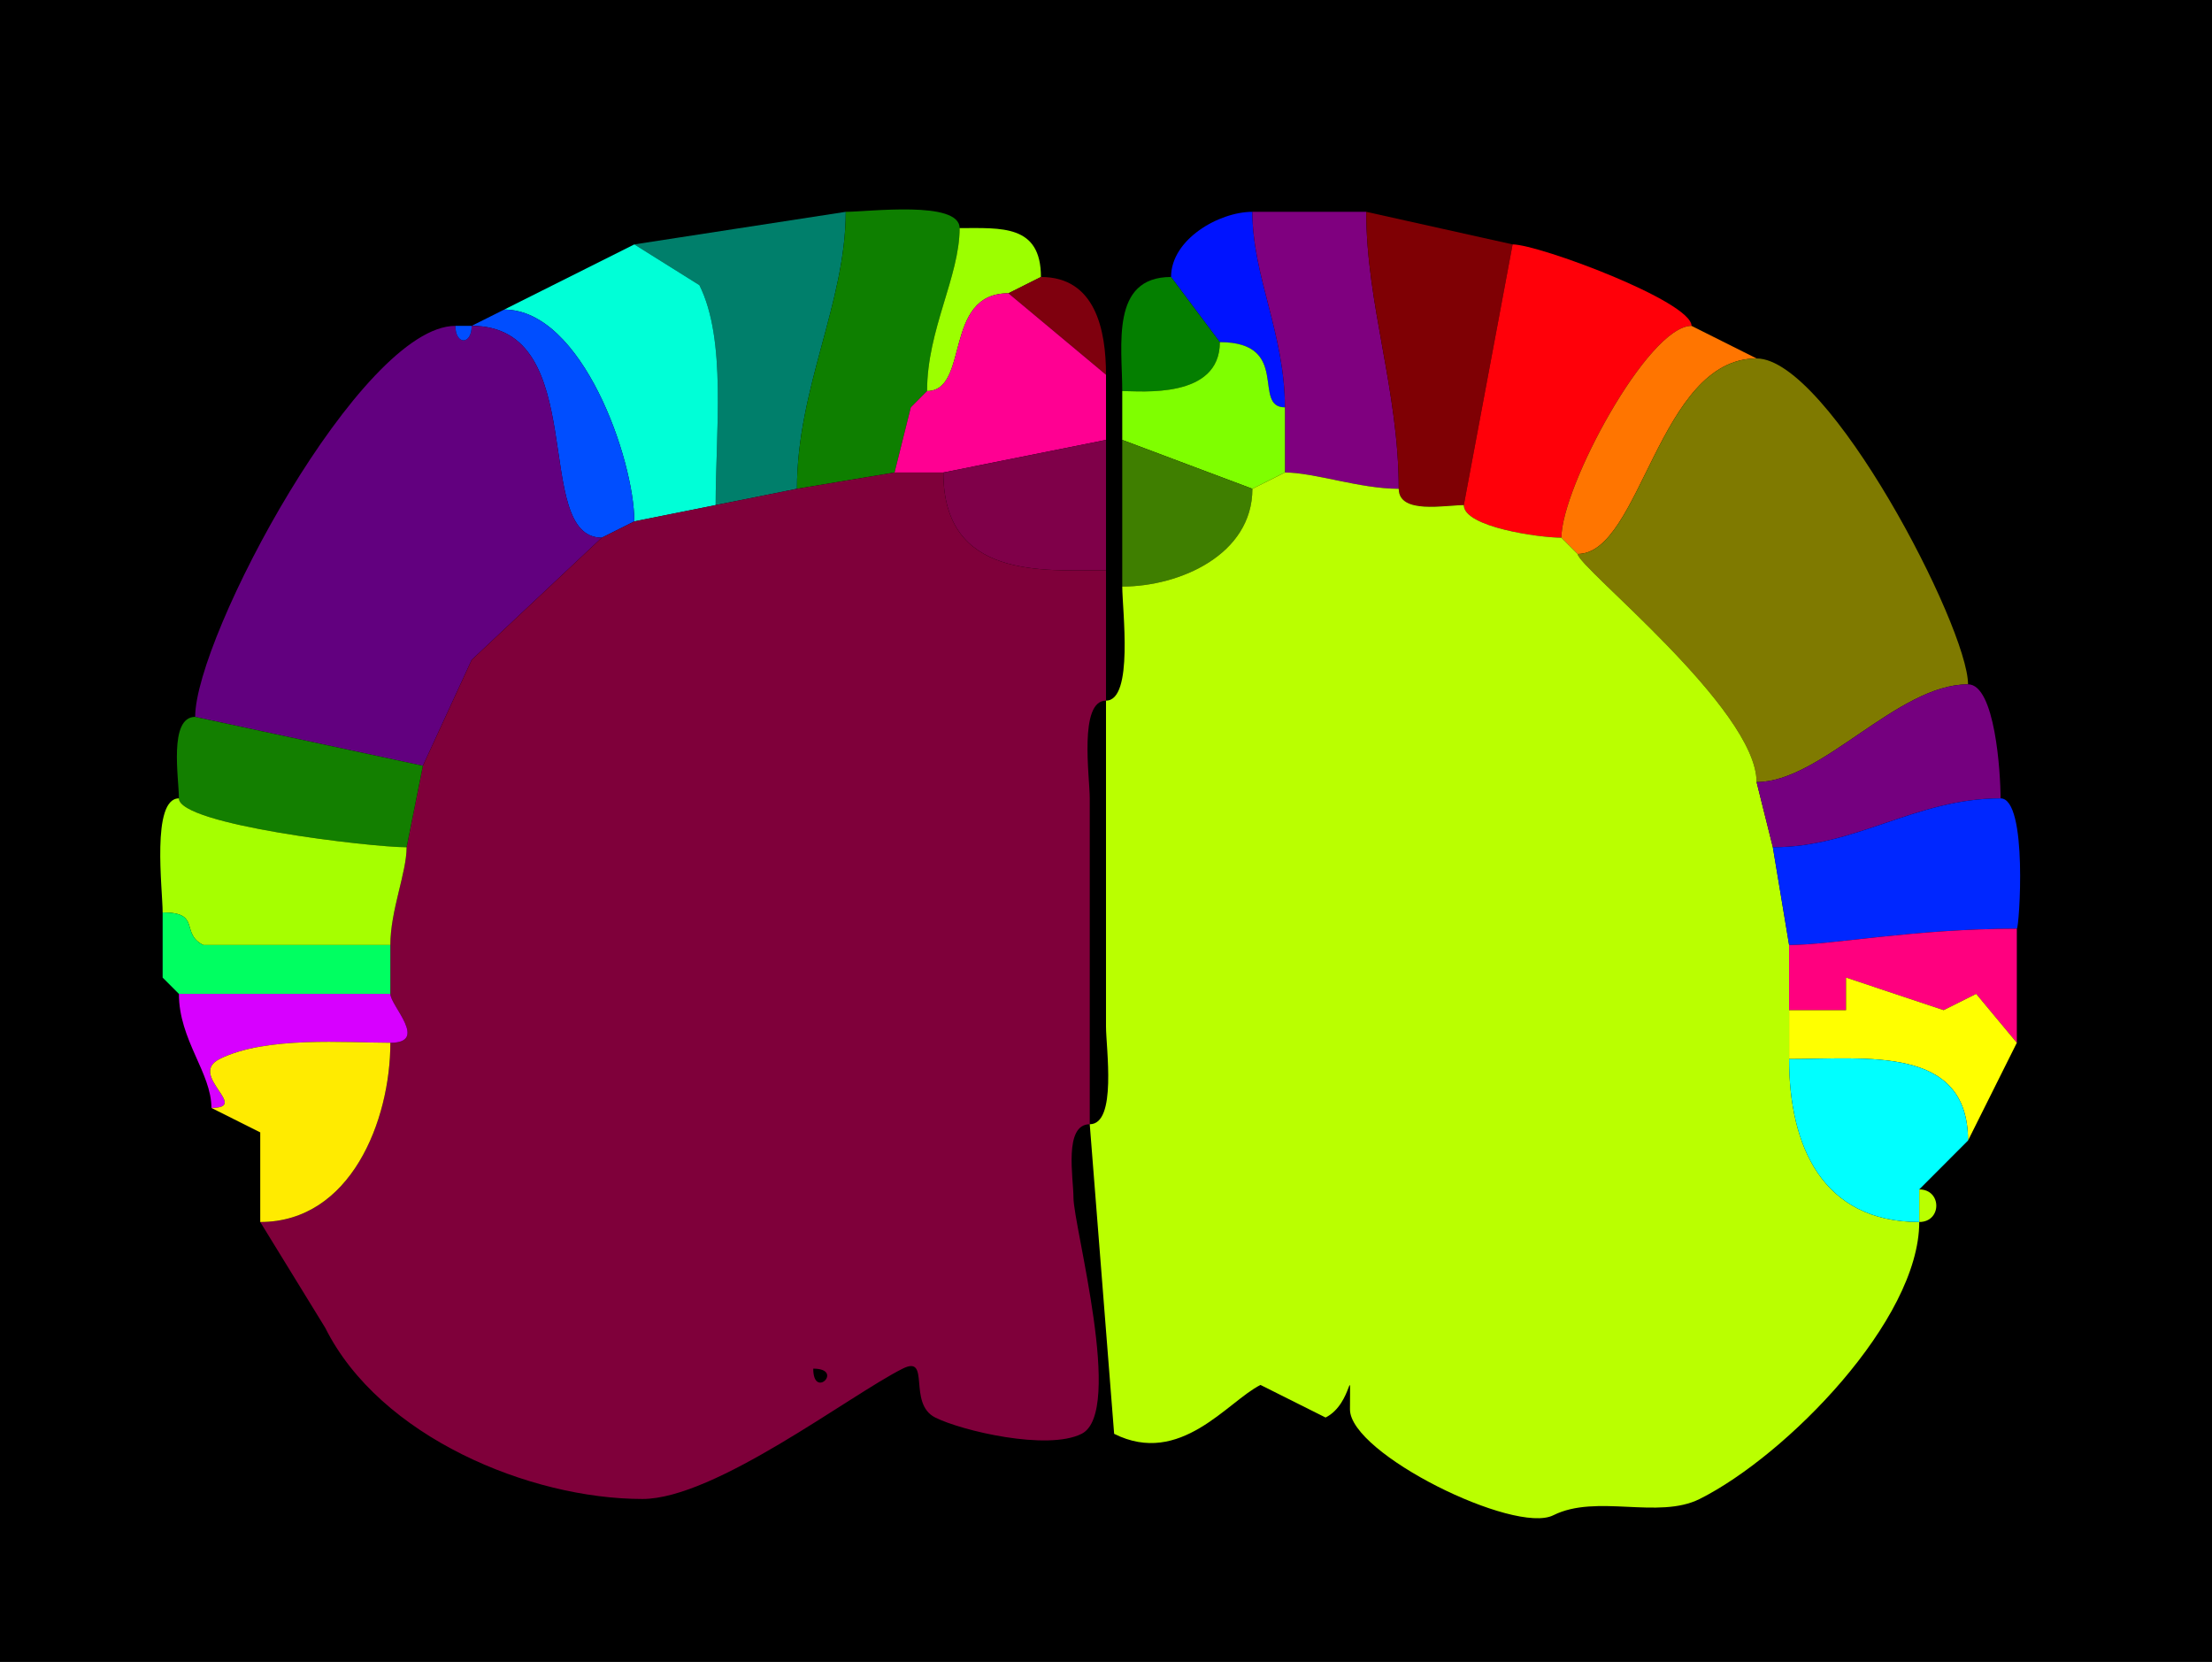 <?xml version="1.0" encoding="UTF-8"?>
<svg xmlns="http://www.w3.org/2000/svg" xmlns:xlink="http://www.w3.org/1999/xlink" width="430px" height="323px" viewBox="0 0 430 323" version="1.1">
<g id="surface1">
<rect x="0" y="0" width="430" height="323" style="fill:rgb(0%,0%,0%);fill-opacity:1;stroke:none;"/>
<path style=" stroke:none;fill-rule:nonzero;fill:rgb(0%,49.804%,41.961%);fill-opacity:1;" d="M 154.926 95 L 139.117 98.168 C 139.117 83.707 141.281 66.086 135.957 55.418 C 135.957 55.418 123.309 47.5 123.309 47.5 C 123.309 47.5 164.41 41.168 164.41 41.168 C 164.41 58.883 154.926 75.41 154.926 95 Z M 154.926 95 "/>
<path style=" stroke:none;fill-rule:nonzero;fill:rgb(5.49%,49.804%,0%);fill-opacity:1;" d="M 173.898 91.832 L 154.926 95 C 154.926 75.41 164.41 58.883 164.41 41.168 C 168.855 41.168 186.543 38.906 186.543 44.332 C 186.543 53.77 180.219 64.062 180.219 76 C 180.219 76 177.059 79.168 177.059 79.168 C 177.059 79.168 173.898 91.832 173.898 91.832 Z M 173.898 91.832 "/>
<path style=" stroke:none;fill-rule:nonzero;fill:rgb(0%,7.451%,100%);fill-opacity:1;" d="M 237.133 66.5 C 251.113 66.5 243.285 79.168 249.781 79.168 C 249.781 64.906 243.457 53.691 243.457 41.168 C 236.996 41.168 227.648 46.488 227.648 53.832 C 227.648 53.832 237.133 66.5 237.133 66.5 Z M 237.133 66.5 "/>
<path style=" stroke:none;fill-rule:nonzero;fill:rgb(49.804%,0%,49.804%);fill-opacity:1;" d="M 249.781 91.832 C 255.531 91.832 264.293 95 271.91 95 C 271.91 75.844 265.59 59.129 265.59 41.168 C 265.59 41.168 243.457 41.168 243.457 41.168 C 243.457 53.691 249.781 64.906 249.781 79.168 C 249.781 79.168 249.781 91.832 249.781 91.832 Z M 249.781 91.832 "/>
<path style=" stroke:none;fill-rule:nonzero;fill:rgb(49.804%,0%,1.569%);fill-opacity:1;" d="M 271.91 95 C 271.91 100 280.938 98.168 284.559 98.168 C 284.559 98.168 294.043 47.5 294.043 47.5 C 294.043 47.5 265.59 41.168 265.59 41.168 C 265.59 59.129 271.91 75.844 271.91 95 Z M 271.91 95 "/>
<path style=" stroke:none;fill-rule:nonzero;fill:rgb(61.176%,100%,0%);fill-opacity:1;" d="M 196.031 57 C 183.25 57 188.531 76 180.219 76 C 180.219 64.062 186.543 53.77 186.543 44.332 C 194.652 44.332 202.352 43.586 202.352 53.832 C 202.352 53.832 196.031 57 196.031 57 Z M 196.031 57 "/>
<path style=" stroke:none;fill-rule:nonzero;fill:rgb(0%,100%,84.314%);fill-opacity:1;" d="M 139.117 98.168 L 123.309 101.332 C 123.309 89.391 113.188 60.168 98.016 60.168 C 98.016 60.168 123.309 47.5 123.309 47.5 C 123.309 47.5 135.957 55.418 135.957 55.418 C 141.281 66.086 139.117 83.707 139.117 98.168 Z M 139.117 98.168 "/>
<path style=" stroke:none;fill-rule:nonzero;fill:rgb(100%,0%,3.529%);fill-opacity:1;" d="M 284.559 98.168 C 284.559 102.449 299.242 104.5 303.531 104.5 C 303.531 94.746 320.332 63.332 328.824 63.332 C 328.824 58.555 299.094 47.5 294.043 47.5 C 294.043 47.5 284.559 98.168 284.559 98.168 Z M 284.559 98.168 "/>
<path style=" stroke:none;fill-rule:nonzero;fill:rgb(49.804%,0%,5.49%);fill-opacity:1;" d="M 196.031 57 L 215 72.832 C 215 64.125 212.949 53.832 202.352 53.832 C 202.352 53.832 196.031 57 196.031 57 Z M 196.031 57 "/>
<path style=" stroke:none;fill-rule:nonzero;fill:rgb(1.569%,49.804%,0%);fill-opacity:1;" d="M 237.133 66.5 C 237.133 77.609 221.746 76 218.16 76 C 218.16 67.164 215.805 53.832 227.648 53.832 C 227.648 53.832 237.133 66.5 237.133 66.5 Z M 237.133 66.5 "/>
<path style=" stroke:none;fill-rule:nonzero;fill:rgb(100%,0%,57.255%);fill-opacity:1;" d="M 173.898 91.832 L 183.383 91.832 C 183.383 91.832 215 85.5 215 85.5 C 215 85.5 215 72.832 215 72.832 C 215 72.832 196.031 57 196.031 57 C 183.25 57 188.531 76 180.219 76 C 180.219 76 177.059 79.168 177.059 79.168 C 177.059 79.168 173.898 91.832 173.898 91.832 Z M 173.898 91.832 "/>
<path style=" stroke:none;fill-rule:nonzero;fill:rgb(0%,30.588%,100%);fill-opacity:1;" d="M 123.309 101.332 L 116.984 104.5 C 103.172 104.5 115.07 63.332 91.691 63.332 C 91.691 63.332 98.016 60.168 98.016 60.168 C 113.188 60.168 123.309 89.391 123.309 101.332 Z M 123.309 101.332 "/>
<path style=" stroke:none;fill-rule:nonzero;fill:rgb(38.431%,0%,49.804%);fill-opacity:1;" d="M 37.941 139.332 L 82.207 148.832 C 82.207 148.832 91.691 128.25 91.691 128.25 C 91.691 128.25 116.984 104.5 116.984 104.5 C 103.172 104.5 115.07 63.332 91.691 63.332 C 91.691 67.09 88.531 67.09 88.531 63.332 C 70.16 63.332 37.941 123.777 37.941 139.332 Z M 37.941 139.332 "/>
<path style=" stroke:none;fill-rule:nonzero;fill:rgb(0%,30.588%,100%);fill-opacity:1;" d="M 88.531 63.332 L 91.691 63.332 C 91.691 67.09 88.531 67.09 88.531 63.332 Z M 88.531 63.332 "/>
<path style=" stroke:none;fill-rule:nonzero;fill:rgb(49.804%,100%,0%);fill-opacity:1;" d="M 249.781 91.832 L 243.457 95 C 243.457 95 218.16 85.5 218.16 85.5 C 218.16 85.5 218.16 76 218.16 76 C 221.746 76 237.133 77.609 237.133 66.5 C 251.113 66.5 243.285 79.168 249.781 79.168 C 249.781 79.168 249.781 91.832 249.781 91.832 Z M 249.781 91.832 "/>
<path style=" stroke:none;fill-rule:nonzero;fill:rgb(100%,45.882%,0%);fill-opacity:1;" d="M 303.531 104.5 L 306.691 107.668 C 318.977 107.668 322.375 69.668 341.469 69.668 C 341.469 69.668 328.824 63.332 328.824 63.332 C 320.332 63.332 303.531 94.746 303.531 104.5 Z M 303.531 104.5 "/>
<path style=" stroke:none;fill-rule:nonzero;fill:rgb(49.804%,47.843%,0%);fill-opacity:1;" d="M 382.574 133 C 368.812 133 354.094 152 341.469 152 C 341.469 137.738 306.691 110.199 306.691 107.668 C 318.977 107.668 322.375 69.668 341.469 69.668 C 355.461 69.668 382.574 121.879 382.574 133 Z M 382.574 133 "/>
<path style=" stroke:none;fill-rule:nonzero;fill:rgb(61.176%,100%,0%);fill-opacity:1;" d="M 180.219 76 L 177.059 79.168 C 177.059 79.168 180.219 76 180.219 76 Z M 180.219 76 "/>
<path style=" stroke:none;fill-rule:nonzero;fill:rgb(49.804%,0%,28.627%);fill-opacity:1;" d="M 183.383 91.832 C 183.383 112.672 202.922 110.832 215 110.832 C 215 110.832 215 85.5 215 85.5 C 215 85.5 183.383 91.832 183.383 91.832 Z M 183.383 91.832 "/>
<path style=" stroke:none;fill-rule:nonzero;fill:rgb(24.706%,49.804%,0%);fill-opacity:1;" d="M 243.457 95 C 243.457 107.801 229.34 114 218.16 114 C 218.16 114 218.16 85.5 218.16 85.5 C 218.16 85.5 243.457 95 243.457 95 Z M 243.457 95 "/>
<path style=" stroke:none;fill-rule:evenodd;fill:rgb(49.804%,0%,22.745%);fill-opacity:1;" d="M 158.09 266 C 158.09 272.113 164.191 266 158.09 266 M 211.84 218.5 C 206.734 218.5 208.676 228.98 208.676 232.75 C 208.676 238.281 218.586 274.496 210.258 278.668 C 203.582 282.008 186.945 278.078 181.801 275.5 C 176.352 272.77 181.02 263.223 175.477 266 C 165.137 271.18 138.996 291.332 124.891 291.332 C 103.008 291.332 73.816 279.273 63.234 258.082 L 50.59 237.5 C 68.199 237.5 75.883 217.77 75.883 202.668 C 83.383 202.668 75.883 195.434 75.883 193.168 C 75.883 193.168 75.883 183.668 75.883 183.668 C 75.883 176.941 79.043 169.617 79.043 164.668 C 79.043 164.668 82.207 148.832 82.207 148.832 C 82.207 148.832 91.691 128.25 91.691 128.25 C 91.691 128.25 116.984 104.5 116.984 104.5 C 116.984 104.5 123.309 101.332 123.309 101.332 C 123.309 101.332 139.117 98.168 139.117 98.168 C 139.117 98.168 154.926 95 154.926 95 C 154.926 95 173.898 91.832 173.898 91.832 C 173.898 91.832 183.383 91.832 183.383 91.832 C 183.383 112.672 202.922 110.832 215 110.832 C 215 110.832 215 136.168 215 136.168 C 209.676 136.168 211.84 150.984 211.84 155.168 C 211.84 155.168 211.84 218.5 211.84 218.5 Z M 211.84 218.5 "/>
<path style=" stroke:none;fill-rule:nonzero;fill:rgb(72.941%,100%,0%);fill-opacity:1;" d="M 211.84 218.5 L 216.582 278.668 C 229.453 285.113 238.629 272.375 245.035 269.168 L 257.684 275.5 C 263.078 272.801 262.426 263.711 262.426 273.918 C 262.426 282.539 294.414 298.273 301.949 294.5 C 310.336 290.301 322.359 295.359 330.406 291.332 C 347.258 282.895 373.09 256.598 373.09 237.5 C 354.227 237.5 347.793 222.672 347.793 205.832 C 347.793 205.832 347.793 196.332 347.793 196.332 C 347.793 196.332 347.793 183.668 347.793 183.668 C 347.793 183.668 344.633 164.668 344.633 164.668 C 344.633 164.668 341.469 152 341.469 152 C 341.469 137.738 306.691 110.199 306.691 107.668 C 306.691 107.668 303.531 104.5 303.531 104.5 C 299.242 104.5 284.559 102.449 284.559 98.168 C 280.938 98.168 271.91 100 271.91 95 C 264.293 95 255.531 91.832 249.781 91.832 C 249.781 91.832 243.457 95 243.457 95 C 243.457 107.801 229.34 114 218.16 114 C 218.16 118.449 220.418 136.168 215 136.168 C 215 136.168 215 199.5 215 199.5 C 215 203.684 217.164 218.5 211.84 218.5 Z M 211.84 218.5 "/>
<path style=" stroke:none;fill-rule:nonzero;fill:rgb(45.882%,0%,49.804%);fill-opacity:1;" d="M 388.898 155.168 C 372.355 155.168 360.777 164.668 344.633 164.668 C 344.633 164.668 341.469 152 341.469 152 C 354.094 152 368.812 133 382.574 133 C 387.832 133 388.898 150.121 388.898 155.168 Z M 388.898 155.168 "/>
<path style=" stroke:none;fill-rule:nonzero;fill:rgb(7.451%,49.804%,0%);fill-opacity:1;" d="M 34.781 155.168 C 34.781 160.289 72.074 164.668 79.043 164.668 C 79.043 164.668 82.207 148.832 82.207 148.832 C 82.207 148.832 37.941 139.332 37.941 139.332 C 32.746 139.332 34.781 151.258 34.781 155.168 Z M 34.781 155.168 "/>
<path style=" stroke:none;fill-rule:nonzero;fill:rgb(65.098%,100%,0%);fill-opacity:1;" d="M 31.617 177.332 C 39.234 177.332 34.953 181.379 39.523 183.668 L 75.883 183.668 C 75.883 176.941 79.043 169.617 79.043 164.668 C 72.074 164.668 34.781 160.289 34.781 155.168 C 29.363 155.168 31.617 172.883 31.617 177.332 Z M 31.617 177.332 "/>
<path style=" stroke:none;fill-rule:nonzero;fill:rgb(0%,15.294%,100%);fill-opacity:1;" d="M 392.059 180.5 C 372.055 180.5 356.07 183.668 347.793 183.668 C 347.793 183.668 344.633 164.668 344.633 164.668 C 360.777 164.668 372.355 155.168 388.898 155.168 C 394.273 155.168 392.527 180.5 392.059 180.5 Z M 392.059 180.5 "/>
<path style=" stroke:none;fill-rule:nonzero;fill:rgb(0%,100%,38.039%);fill-opacity:1;" d="M 34.781 193.168 C 54.449 193.168 58.777 193.168 75.883 193.168 C 75.883 193.168 75.883 183.668 75.883 183.668 C 75.883 183.668 39.523 183.668 39.523 183.668 C 34.953 181.379 39.234 177.332 31.617 177.332 C 31.617 177.332 31.617 190 31.617 190 C 31.617 190 34.781 193.168 34.781 193.168 Z M 34.781 193.168 "/>
<path style=" stroke:none;fill-rule:nonzero;fill:rgb(100%,0%,49.804%);fill-opacity:1;" d="M 347.793 196.332 L 358.859 196.332 L 358.859 190 L 377.832 196.332 L 384.156 193.168 L 392.059 202.668 C 392.059 202.668 392.059 180.5 392.059 180.5 C 372.055 180.5 356.07 183.668 347.793 183.668 C 347.793 183.668 347.793 196.332 347.793 196.332 Z M 347.793 196.332 "/>
<path style=" stroke:none;fill-rule:nonzero;fill:rgb(65.098%,100%,0%);fill-opacity:1;" d="M 31.617 190 L 34.781 193.168 C 34.781 193.168 31.617 190 31.617 190 Z M 31.617 190 "/>
<path style=" stroke:none;fill-rule:nonzero;fill:rgb(84.314%,0%,100%);fill-opacity:1;" d="M 75.883 202.668 C 67.27 202.668 51.668 201.332 42.684 205.832 C 36.461 208.949 48.707 215.332 41.102 215.332 C 41.102 208.496 34.781 202.137 34.781 193.168 C 54.449 193.168 58.777 193.168 75.883 193.168 C 75.883 195.434 83.383 202.668 75.883 202.668 Z M 75.883 202.668 "/>
<path style=" stroke:none;fill-rule:nonzero;fill:rgb(100%,100%,0%);fill-opacity:1;" d="M 347.793 205.832 C 362.941 205.832 382.574 203.145 382.574 221.668 C 382.574 221.668 392.059 202.668 392.059 202.668 C 392.059 202.668 384.156 193.168 384.156 193.168 C 384.156 193.168 377.832 196.332 377.832 196.332 C 377.832 196.332 358.859 190 358.859 190 C 358.859 190 358.859 196.332 358.859 196.332 C 358.859 196.332 347.793 196.332 347.793 196.332 C 347.793 196.332 347.793 205.832 347.793 205.832 Z M 347.793 205.832 "/>
<path style=" stroke:none;fill-rule:nonzero;fill:rgb(100%,92.157%,0%);fill-opacity:1;" d="M 41.102 215.332 L 50.59 220.082 C 50.59 224.258 50.59 233.105 50.59 237.5 C 68.199 237.5 75.883 217.77 75.883 202.668 C 67.27 202.668 51.668 201.332 42.684 205.832 C 36.461 208.949 48.707 215.332 41.102 215.332 Z M 41.102 215.332 "/>
<path style=" stroke:none;fill-rule:nonzero;fill:rgb(0%,100%,100%);fill-opacity:1;" d="M 373.09 231.168 L 373.09 237.5 C 354.227 237.5 347.793 222.672 347.793 205.832 C 362.941 205.832 382.574 203.145 382.574 221.668 C 382.574 221.668 373.09 231.168 373.09 231.168 Z M 373.09 231.168 "/>
<path style=" stroke:none;fill-rule:nonzero;fill:rgb(72.941%,100%,0%);fill-opacity:1;" d="M 373.09 231.168 C 377.512 231.168 377.512 237.5 373.09 237.5 C 373.09 237.5 373.09 231.168 373.09 231.168 Z M 373.09 231.168 "/>
</g>
</svg>

